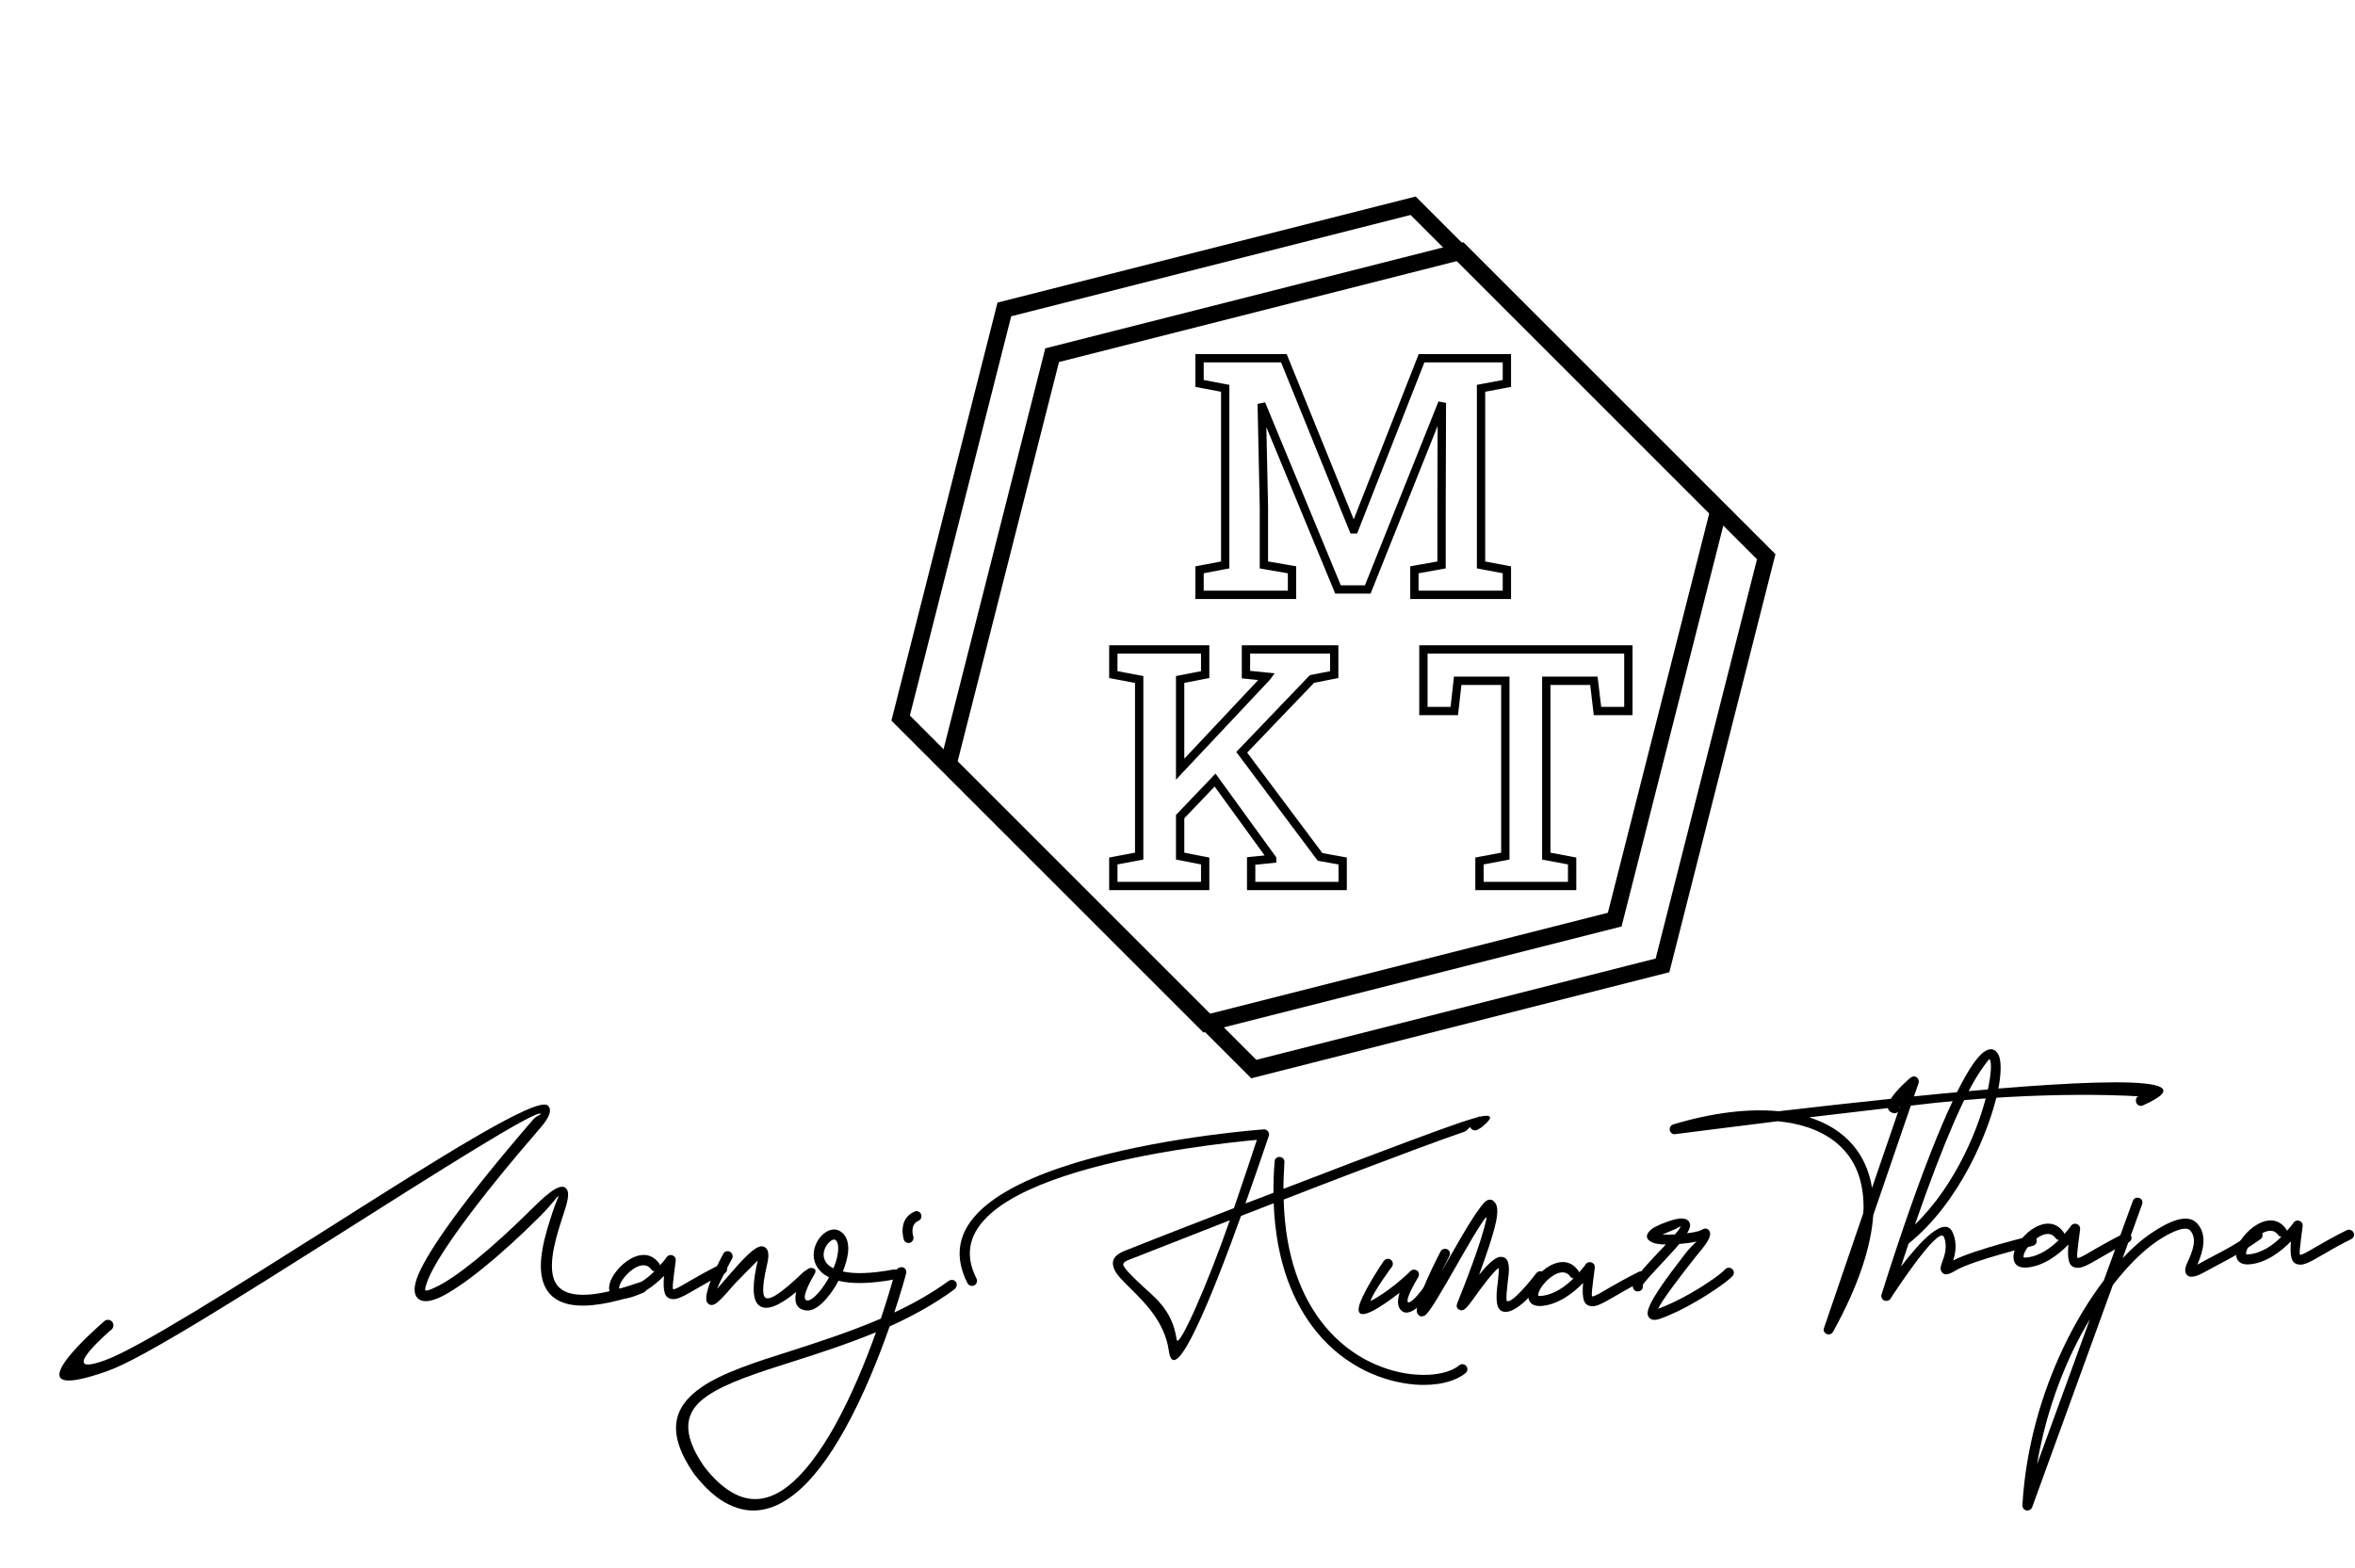 <svg width="566" height="377" viewBox="0 0 566 377" fill="none" xmlns="http://www.w3.org/2000/svg">
<path d="M216.46 172.625L241.388 74.388L339.625 49.46L413.009 122.844L388.081 221.081L289.844 246.009L216.46 172.625Z" stroke="black" stroke-width="4"/>
<path d="M424.494 133.844L399.566 232.081L301.329 257.009L227.945 183.625L252.873 85.388L351.109 60.46L424.494 133.844Z" stroke="black" stroke-width="4"/>
<path d="M288.297 143H287.297V144H288.297V143ZM288.297 136.984L288.111 136.002L287.297 136.156V136.984H288.297ZM294.469 135.812L294.655 136.795L295.469 136.64V135.812H294.469ZM294.469 93.352H295.469V92.524L294.655 92.369L294.469 93.352ZM288.297 92.18H287.297V93.008L288.111 93.162L288.297 92.18ZM288.297 86.125V85.125H287.297V86.125H288.297ZM308.57 86.125L309.497 85.749L309.244 85.125H308.57V86.125ZM325.25 127.258L324.323 127.634L324.577 128.258H325.25V127.258ZM325.485 127.258V128.258H326.166L326.415 127.624L325.485 127.258ZM341.656 86.125V85.125H340.975L340.726 85.759L341.656 86.125ZM362.164 86.125H363.164V85.125H362.164V86.125ZM362.164 92.18L362.35 93.162L363.164 93.009V92.18H362.164ZM355.953 93.352L355.768 92.369L354.953 92.523V93.352H355.953ZM355.953 135.812H354.953V136.641L355.768 136.795L355.953 135.812ZM362.164 136.984H363.164V136.155L362.35 136.002L362.164 136.984ZM362.164 143V144H363.164V143H362.164ZM339.938 143H338.938V144H339.938V143ZM339.938 136.984L339.761 136L338.938 136.148V136.984H339.938ZM346.461 135.812L346.638 136.797L347.461 136.649V135.812H346.461ZM346.461 122.57L345.461 122.567V122.57H346.461ZM346.539 97.688L347.539 97.691L347.542 96.868L346.735 96.707L346.539 97.688ZM346.344 97.648L346.54 96.668L345.724 96.505L345.415 97.277L346.344 97.648ZM328.727 141.711V142.711H329.404L329.655 142.082L328.727 141.711ZM321.578 141.711L320.654 142.093L320.91 142.711H321.578V141.711ZM303.453 97.883L304.377 97.501L304.063 96.741L303.257 96.902L303.453 97.883ZM303.258 97.922L303.062 96.941L302.24 97.106L302.258 97.943L303.258 97.922ZM303.766 121.906H304.766V121.896L304.766 121.885L303.766 121.906ZM303.766 135.812H302.766V136.654L303.595 136.798L303.766 135.812ZM310.524 136.984H311.524V136.143L310.694 135.999L310.524 136.984ZM310.524 143V144H311.524V143H310.524ZM289.297 143V136.984H287.297V143H289.297ZM288.484 137.967L294.655 136.795L294.282 134.83L288.111 136.002L288.484 137.967ZM295.469 135.812V93.352H293.469V135.812H295.469ZM294.655 92.369L288.484 91.197L288.111 93.162L294.282 94.334L294.655 92.369ZM289.297 92.18V86.125H287.297V92.18H289.297ZM288.297 87.125H308.57V85.125H288.297V87.125ZM307.644 86.501L324.323 127.634L326.177 126.882L309.497 85.749L307.644 86.501ZM325.25 128.258H325.485V126.258H325.25V128.258ZM326.415 127.624L342.587 86.491L340.726 85.759L324.554 126.892L326.415 127.624ZM341.656 87.125H362.164V85.125H341.656V87.125ZM361.164 86.125V92.18H363.164V86.125H361.164ZM361.979 91.197L355.768 92.369L356.139 94.334L362.35 93.162L361.979 91.197ZM354.953 93.352V135.812H356.953V93.352H354.953ZM355.768 136.795L361.979 137.967L362.35 136.002L356.139 134.83L355.768 136.795ZM361.164 136.984V143H363.164V136.984H361.164ZM362.164 142H339.938V144H362.164V142ZM340.938 143V136.984H338.938V143H340.938ZM340.114 137.969L346.638 136.797L346.284 134.828L339.761 136L340.114 137.969ZM347.461 135.812V122.57H345.461V135.812H347.461ZM347.461 122.573L347.539 97.691L345.539 97.684L345.461 122.567L347.461 122.573ZM346.735 96.707L346.54 96.668L346.148 98.629L346.343 98.668L346.735 96.707ZM345.415 97.277L327.798 141.34L329.655 142.082L347.272 98.02L345.415 97.277ZM328.727 140.711H321.578V142.711H328.727V140.711ZM322.502 141.329L304.377 97.501L302.529 98.265L320.654 142.093L322.502 141.329ZM303.257 96.902L303.062 96.941L303.454 98.903L303.649 98.863L303.257 96.902ZM302.258 97.943L302.766 121.927L304.766 121.885L304.258 97.901L302.258 97.943ZM302.766 121.906V135.812H304.766V121.906H302.766ZM303.595 136.798L310.353 137.97L310.694 135.999L303.937 134.827L303.595 136.798ZM309.524 136.984V143H311.524V136.984H309.524ZM310.524 142H288.297V144H310.524V142Z" fill="black"/>
<path d="M355.578 213H354.578V214H355.578V213ZM355.578 206.984L355.393 206.002L354.578 206.155V206.984H355.578ZM361.789 205.812L361.975 206.795L362.789 206.641V205.812H361.789ZM361.789 163.664H362.789V162.664H361.789V163.664ZM350.344 163.664V162.664H349.45L349.35 163.552L350.344 163.664ZM349.524 170.93V171.93H350.417L350.517 171.042L349.524 170.93ZM342.102 170.93H341.102V171.93H342.102V170.93ZM342.102 156.125V155.125H341.102V156.125H342.102ZM391.36 156.125H392.36V155.125H391.36V156.125ZM391.36 170.93V171.93H392.36V170.93H391.36ZM383.938 170.93L382.945 171.047L383.049 171.93H383.938V170.93ZM383.078 163.664L384.071 163.547L383.967 162.664H383.078V163.664ZM371.633 163.664V162.664H370.633V163.664H371.633ZM371.633 205.812H370.633V206.641L371.448 206.795L371.633 205.812ZM377.844 206.984H378.844V206.155L378.029 206.002L377.844 206.984ZM377.844 213V214H378.844V213H377.844ZM356.578 213V206.984H354.578V213H356.578ZM355.764 207.967L361.975 206.795L361.604 204.83L355.393 206.002L355.764 207.967ZM362.789 205.812V163.664H360.789V205.812H362.789ZM361.789 162.664H350.344V164.664H361.789V162.664ZM349.35 163.552L348.53 170.817L350.517 171.042L351.338 163.776L349.35 163.552ZM349.524 169.93H342.102V171.93H349.524V169.93ZM343.102 170.93V156.125H341.102V170.93H343.102ZM342.102 157.125H391.36V155.125H342.102V157.125ZM390.36 156.125V170.93H392.36V156.125H390.36ZM391.36 169.93H383.938V171.93H391.36V169.93ZM384.931 170.812L384.071 163.547L382.085 163.782L382.945 171.047L384.931 170.812ZM383.078 162.664H371.633V164.664H383.078V162.664ZM370.633 163.664V205.812H372.633V163.664H370.633ZM371.448 206.795L377.659 207.967L378.029 206.002L371.818 204.83L371.448 206.795ZM376.844 206.984V213H378.844V206.984H376.844ZM377.844 212H355.578V214H377.844V212Z" fill="black"/>
m<path d="M25.062 317.624C25.004 317.682 0.16 338.835 26.059 329.518C34.438 326.53 58.168 311.471 81.078 296.999C105.395 281.589 128.773 266.764 129.945 267.76C130.18 267.995 129.066 268.053 128.012 269.284C111.488 288.444 103.168 300.28 100.59 306.315C99.359 309.186 99.359 311.12 100.414 312.116C101.469 313.171 103.344 312.995 105.863 311.823C110.902 309.421 119.75 302.448 129.945 292.253C133.168 288.971 134.047 287.389 134.223 287.565C134.281 287.682 133.52 289.206 132.758 291.55C131.176 296.413 128.891 303.444 130.59 308.366C132.465 313.698 138.676 316.335 154.496 310.827C155.199 310.592 155.551 309.831 155.316 309.128C155.082 308.425 154.32 308.073 153.617 308.307C139.73 313.171 134.516 311.471 133.109 307.487C131.703 303.385 133.812 296.882 135.277 292.37C136.332 289.147 137.094 286.745 136.039 285.69C134.984 284.577 132.699 285.749 128.07 290.378C118.051 300.339 109.555 307.194 104.75 309.421C103.285 310.124 102.465 310.417 102.23 310.182C102.055 310.007 102.289 309.069 102.992 307.311C105.512 301.51 113.656 289.909 130.004 270.983C132.23 268.405 132.699 266.706 131.645 265.768C129.008 263.483 104.867 278.776 79.672 294.772C56.879 309.186 33.207 324.186 25.121 327.057C12.934 331.452 26.762 319.616 26.82 319.616C27.348 319.147 27.406 318.327 26.938 317.741C26.469 317.214 25.648 317.096 25.062 317.624Z" fill="black"/>
a<path d="M158.418 303.735C156.309 300.806 153.204 301.392 150.625 303.208C149.395 304.087 148.34 305.259 147.579 306.372C146.758 307.603 146.29 308.95 146.407 310.005C146.524 311.528 147.579 312.466 149.805 312.231C153.79 311.821 157.305 309.067 159.59 306.724C159.297 310.474 159.707 312.056 161.465 312.29C162.754 312.524 164.454 311.528 167.09 310.005C168.907 308.95 171.192 307.603 174.063 306.196C174.649 305.903 174.942 305.2 174.649 304.614C174.356 304.028 173.594 303.735 173.008 304.028C170.079 305.493 167.676 306.841 165.86 307.896C163.692 309.185 162.286 310.005 161.817 309.946C161.524 309.888 161.758 308.013 162.403 303.091C162.461 302.622 162.286 302.153 161.875 301.919C161.348 301.567 160.586 301.685 160.235 302.212C160.235 302.212 159.649 303.091 158.594 304.204C158.594 304.028 158.536 303.853 158.418 303.735ZM157.305 305.61C155.372 307.544 152.618 309.536 149.571 309.829C149.043 309.888 148.809 309.829 148.809 309.771C148.75 309.243 149.043 308.54 149.571 307.72C150.215 306.782 151.094 305.845 152.032 305.2C153.555 304.087 155.372 303.618 156.485 305.142C156.661 305.435 156.954 305.61 157.305 305.61Z" fill="black"/>
n<path d="M173.85 301.395C173.791 301.454 168.401 311.414 170.041 313.231C170.744 314.051 171.623 313.817 172.678 312.879C173.674 312 175.139 310.301 176.721 308.485C177.014 308.133 182.112 303.036 182.112 303.036C180.94 308.075 180.588 312.293 182.405 313.817C184.338 315.399 188.088 313.934 194.768 307.547C195.237 307.079 195.237 306.317 194.826 305.848C194.358 305.379 193.596 305.321 193.127 305.789C187.502 311.18 184.866 312.704 183.928 311.942C182.991 311.18 183.459 307.84 184.455 303.563C184.983 301.102 184.514 299.93 183.342 299.637C181.526 299.227 178.01 303.329 174.905 306.903C173.967 307.957 173.088 309.012 172.326 309.832C173.44 307.137 175.959 302.567 175.959 302.567C176.252 301.981 176.018 301.219 175.432 300.926C174.846 300.633 174.143 300.809 173.85 301.395Z" fill="black"/>
o<path d="M195.843 305.145C195.257 304.559 193.558 304.383 192.21 307.957C191.038 310.77 190.101 314.637 193.792 315.047C195.374 315.223 197.191 313.934 198.831 311.942C199.827 310.77 200.765 309.364 201.527 307.899C204.515 308.661 208.909 308.719 215.12 307.547C215.765 307.43 216.234 306.844 216.058 306.2C215.999 305.555 215.355 305.086 214.71 305.204C209.085 306.258 205.159 306.258 202.581 305.672C203.167 304.149 203.636 302.625 203.812 301.219C204.046 299.168 203.636 297.352 202.347 296.297C201.116 295.243 199.652 295.418 198.363 296.297C197.073 297.118 196.019 298.758 195.667 300.516C195.316 302.391 195.784 304.383 197.542 305.965C198.011 306.375 198.597 306.727 199.241 307.079C198.597 308.309 197.777 309.481 197.015 310.418C195.843 311.825 194.73 312.704 194.027 312.645C191.976 312.411 195.784 306.317 195.784 306.258C195.96 305.965 196.136 305.438 195.843 305.145ZM200.296 304.911C199.827 304.676 199.476 304.442 199.124 304.149C198.07 303.211 197.835 302.039 198.011 300.985C198.245 299.813 198.948 298.817 199.71 298.289C200.12 297.996 200.531 297.879 200.823 298.114C201.409 298.641 201.527 299.637 201.409 300.926C201.292 302.157 200.882 303.563 200.296 304.911Z" fill="black"/>
j<path d="M220.262 291.156C220.73 291.156 221.199 291.449 221.375 291.918C221.609 292.504 221.375 293.207 220.73 293.5C218.562 294.438 219.5 297.25 219.5 297.25C219.676 297.895 219.324 298.598 218.68 298.773C218.035 298.949 217.391 298.598 217.215 297.953C217.215 297.953 215.633 293.09 219.793 291.273C219.969 291.215 220.145 291.156 220.262 291.156ZM216.746 304.633C217.449 304.691 217.918 305.277 217.801 306.039C217.684 306.566 216.688 310.258 214.93 315.531C219.441 313.422 223.836 310.961 227.879 308.031C228.523 307.504 229.402 307.621 229.754 308.207C230.164 308.734 229.93 309.613 229.227 310.082C224.422 313.598 219.148 316.469 213.816 318.871C211.238 326.254 207.488 335.688 202.918 343.832C199.344 350.219 195.242 355.902 190.672 359.418C185.867 363.109 180.652 364.398 175.203 361.703C172.449 360.414 169.695 358.012 166.883 354.438C166.883 354.438 166.883 354.379 166.824 354.379C159.91 344.301 161.785 338.207 168.641 333.461C173.68 330.004 181.473 327.484 190.379 324.672C197.117 322.504 204.5 320.102 211.707 316.996C213.758 310.902 214.93 306.508 215.047 305.98C215.223 305.219 215.984 304.633 216.746 304.633ZM210.535 320.277C203.855 323.031 197.059 325.258 190.789 327.25C182.117 330.004 174.559 332.406 169.93 335.629C164.715 339.203 163.426 344.125 169.227 352.562C171.805 355.902 174.324 358.012 176.785 359.242C181.18 361.41 185.398 360.355 189.266 357.367C193.367 354.203 197.176 348.93 200.574 342.895C204.676 335.512 208.074 327.191 210.535 320.277Z" fill="black"/>
<path d="M515.027 265.742C533.543 257.538 496.512 259.882 460.008 263.574L461.121 260.351C461.297 259.765 461.004 259.062 460.359 258.827C459.949 258.71 459.48 258.827 459.129 259.12C458.777 259.413 455.848 261.933 454.441 264.16C444.891 265.156 435.574 266.21 427.488 267.148C420.164 266.445 411.492 267.499 402.176 270.312C401.59 270.488 401.238 271.015 401.297 271.66C401.414 272.304 402 272.773 402.645 272.656C402.762 272.656 412.957 271.308 427.254 269.55C428.426 269.667 429.539 269.843 430.652 270.019C436.043 271.074 440.438 273.3 443.426 276.757C446.414 280.156 447.996 284.843 447.879 290.82C447.82 291.113 447.82 291.347 447.82 291.64L438.387 319.238C438.152 319.765 438.387 320.351 438.914 320.644C439.5 320.995 440.203 320.761 440.555 320.175C446.707 309.042 449.695 299.726 450.223 292.109L459.246 265.8C492.234 261.757 515.789 263.691 514.09 263.574C513.387 263.515 513.211 264.511 513.445 265.156C513.738 265.742 514.441 266.035 515.027 265.742ZM456.609 266.093L456.492 266.386C456.492 266.269 456.492 266.21 456.434 266.093H456.609ZM453.738 266.386C453.855 266.913 454.148 267.324 454.91 267.558C455.379 267.734 455.906 267.617 456.199 267.265L449.93 285.546C449.227 281.386 447.645 277.929 445.242 275.175C442.605 272.128 439.09 269.96 434.812 268.613C440.789 267.91 447.234 267.148 453.738 266.386ZM457.254 263.867L457.43 263.749L457.371 263.867H457.254Z" fill="black"/>
<path d="M488.006 297.148C488.006 297.148 474.588 300.37 469.432 303.007C469.959 301.308 470.428 298.964 469.373 296.445C467.498 291.816 461.287 298.73 456.893 304.472C457.479 302.597 458.123 300.781 458.709 298.964C470.955 289.12 478.162 272.011 480.272 261.874C481.033 257.831 481.033 254.726 480.213 253.378C478.982 251.386 476.873 251.855 474.061 256.015C469.725 262.343 462.459 278.691 452.205 311.21C452.029 311.679 452.264 312.265 452.674 312.558C453.26 312.91 454.022 312.734 454.373 312.206C454.373 312.148 465.916 294.335 467.205 297.382C468.143 299.609 467.322 302.011 466.795 303.359C466.443 304.355 466.209 305.058 466.619 305.702C467.205 306.64 468.143 306.581 469.959 305.468C474.002 303.007 488.533 299.492 488.592 299.492C489.236 299.316 489.647 298.671 489.471 298.027C489.295 297.382 488.65 296.972 488.006 297.148ZM476.053 257.363C477.459 255.312 478.104 254.492 478.221 254.667C478.689 255.488 478.572 257.949 477.869 261.406C476.053 270.312 470.193 284.785 460.232 294.394C467.439 273.593 472.654 262.285 476.053 257.363Z" fill="black"/>
<path d="M495.945 296.209C493.835 293.279 490.73 293.865 488.152 295.681C486.921 296.56 485.866 297.732 485.105 298.845C484.284 300.076 483.816 301.424 483.933 302.478C484.05 304.002 485.105 304.939 487.331 304.705C491.316 304.295 494.831 301.541 497.116 299.197C496.823 302.947 497.234 304.529 498.991 304.763C500.28 304.998 501.98 304.002 504.616 302.478C506.433 301.424 508.718 300.076 511.589 298.67C512.175 298.377 512.468 297.674 512.175 297.088C511.882 296.502 511.12 296.209 510.534 296.502C507.605 297.966 505.202 299.314 503.386 300.369C501.218 301.658 499.812 302.478 499.343 302.42C499.05 302.361 499.284 300.486 499.929 295.564C499.987 295.095 499.812 294.627 499.402 294.392C498.874 294.041 498.112 294.158 497.761 294.685C497.761 294.685 497.175 295.564 496.12 296.677C496.12 296.502 496.062 296.326 495.945 296.209ZM494.831 298.084C492.898 300.017 490.144 302.009 487.097 302.302C486.57 302.361 486.335 302.302 486.335 302.244C486.277 301.716 486.57 301.013 487.097 300.193C487.741 299.256 488.62 298.318 489.558 297.674C491.081 296.56 492.898 296.091 494.011 297.615C494.187 297.908 494.48 298.084 494.831 298.084Z" fill="black"/>
<path d="M512.607 288.707L505.635 307.809C502.178 312.379 498.779 317.887 495.85 324.098C490.752 334.879 486.885 347.828 486.064 361.832C486.006 362.359 486.357 362.887 486.826 363.062C487.471 363.297 488.174 362.945 488.408 362.359L507.803 308.922C511.435 304.234 515.127 300.602 518.525 298.316C521.455 296.383 523.564 295.504 524.971 295.387C525.674 295.328 526.084 295.504 526.377 295.797C528.135 297.789 527.08 300.602 525.557 303.883C525.264 304.586 525.146 305.113 525.205 305.582C525.381 306.754 526.201 307.164 527.549 306.812C528.135 306.695 528.955 306.285 529.951 305.758C533.467 303.766 537.334 302.125 543.369 297.848C543.896 297.438 543.896 296.617 543.486 296.148C543.017 295.68 542.314 295.68 541.787 296.031C535.928 300.25 532.119 301.715 528.721 303.707C528.545 303.824 528.31 303.941 528.135 304C529.717 300.309 530.361 296.793 528.193 294.273C527.432 293.336 526.318 292.867 524.795 292.984C522.978 293.102 520.517 294.156 517.236 296.324C514.951 297.848 512.549 299.898 510.146 302.477L514.834 289.527C515.068 288.883 514.775 288.18 514.131 288.004C513.545 287.77 512.842 288.062 512.607 288.707ZM489.58 352.047C491.221 342.203 494.267 333.062 498.017 325.094C499.365 322.281 500.771 319.645 502.295 317.125L489.58 352.047Z" fill="black"/>
<path d="M549.433 295.445C547.323 292.516 544.218 293.102 541.64 294.918C540.409 295.797 539.355 296.969 538.593 298.082C537.772 299.312 537.304 300.66 537.421 301.715C537.538 303.238 538.593 304.176 540.819 303.941C544.804 303.531 548.319 300.777 550.605 298.434C550.312 302.184 550.722 303.766 552.48 304C553.769 304.234 555.468 303.238 558.105 301.715C559.921 300.66 562.206 299.312 565.077 297.906C565.663 297.613 565.956 296.91 565.663 296.324C565.37 295.738 564.608 295.445 564.022 295.738C561.093 297.203 558.69 298.551 556.874 299.605C554.706 300.895 553.3 301.715 552.831 301.656C552.538 301.598 552.772 299.723 553.417 294.801C553.476 294.332 553.3 293.863 552.89 293.629C552.362 293.277 551.601 293.395 551.249 293.922C551.249 293.922 550.663 294.801 549.608 295.914C549.608 295.738 549.55 295.562 549.433 295.445ZM548.319 297.32C546.386 299.254 543.632 301.246 540.585 301.539C540.058 301.598 539.823 301.539 539.823 301.48C539.765 300.953 540.058 300.25 540.585 299.43C541.23 298.492 542.108 297.555 543.046 296.91C544.569 295.797 546.386 295.328 547.499 296.852C547.675 297.145 547.968 297.32 548.319 297.32Z" fill="black"/>
<path d="M357.328 268.23C358.617 268.289 358.383 269.051 356.391 270.75C356.215 270.984 355.746 271.219 355.043 271.629C354.457 271.922 353.754 271.688 353.402 271.102C353.402 271.043 353.402 270.984 353.344 270.926C352.758 271.512 352.23 271.98 352.055 272.039C349.125 273.035 344.906 274.559 339.867 276.434C330.902 279.773 319.477 284.109 308.52 288.387C308.871 302.273 312.914 312.117 318.363 318.738C321.586 322.664 325.336 325.477 329.145 327.352C332.953 329.227 336.82 330.223 340.277 330.457C344.848 330.809 348.656 329.93 350.707 328.23C351.234 327.82 351.938 327.879 352.406 328.406C352.816 328.934 352.758 329.637 352.23 330.105C349.711 332.156 345.258 333.27 340.102 332.859C336.352 332.566 332.191 331.512 328.09 329.52C323.988 327.469 319.945 324.48 316.488 320.262C310.863 313.406 306.645 303.387 306.117 289.266C303.48 290.32 300.844 291.316 298.266 292.312C291.645 310.711 282.27 334.324 280.922 324.773C279.984 317.918 275.121 313.113 271.664 309.715C269.906 307.957 268.441 306.551 267.855 305.262C267.035 303.445 267.445 301.98 269.906 300.867C270.551 300.574 282.152 296.004 296.566 290.438C299.027 283.23 301.137 276.961 302.074 274.031C290.062 275.145 221.859 282.293 234.691 307.371C234.984 307.957 234.75 308.719 234.164 309.012C233.52 309.305 232.816 309.07 232.523 308.484C216.879 277.781 303.48 271.512 303.715 271.512C304.359 271.453 304.945 271.98 305.004 272.625C305.004 272.801 305.004 272.918 304.945 273.094C304.887 273.152 302.543 280.301 299.32 289.324C301.547 288.504 303.773 287.625 306.059 286.746C306.059 284.344 306.117 281.824 306.352 279.246C306.352 278.543 306.938 278.074 307.582 278.133C308.285 278.191 308.754 278.719 308.695 279.422C308.578 281.648 308.461 283.758 308.461 285.809C319.242 281.648 330.316 277.43 338.988 274.207C344.145 272.273 348.422 270.75 351.293 269.754C352.934 269.227 354.281 268.816 355.336 268.523C355.688 268.289 355.746 268.289 355.629 268.465C356.332 268.289 356.918 268.23 357.328 268.23ZM295.57 293.367C282.094 298.641 271.488 302.801 270.902 303.035C270.023 303.445 269.848 303.855 270.023 304.266C270.434 305.145 271.723 306.434 273.305 307.957C277.055 311.648 281.684 314.402 282.797 322.02C283.148 324.715 290.18 308.953 295.57 293.367Z" fill="black"/>
<path d="M332.566 303.164C332.508 303.164 326.648 311.953 326.531 314.648C326.355 317.988 332.156 314.062 336.375 310.781C335.789 312.715 335.73 314.59 337.312 315.41C338.309 315.879 339.715 315.234 341.238 313.828C342.527 312.598 344.109 310.723 345.75 308.555C346.16 308.027 346.043 307.266 345.516 306.914C344.988 306.504 344.227 306.621 343.816 307.148C338.777 314.883 335.906 315.293 340.828 307.09C341.121 306.68 341.121 306.035 340.77 305.625C340.301 305.156 339.539 305.098 339.07 305.508C333.855 310.605 329.402 312.773 329.402 312.773C329.93 310.781 334.5 304.512 334.559 304.512C334.91 303.926 334.793 303.223 334.207 302.812C333.68 302.461 332.918 302.637 332.566 303.164Z" fill="black"/>
<path d="M346.215 300.875C346.215 300.875 339.477 313.707 340.648 315.758C340.648 315.758 340.648 315.816 340.707 315.816C341.117 316.52 341.703 316.637 342.465 316.227C343.578 315.582 346.625 310.191 349.965 304.391C350.375 303.688 357.934 290.211 357.23 293.082C356.059 298.648 351.898 309.137 350.609 312.359C350.434 312.828 350.316 313.121 350.258 313.238C349.906 314.117 350.141 314.645 350.902 314.938C351.84 315.348 352.719 314.117 353.949 312.477C355.766 309.898 358.812 305.738 360.219 304.801C360.277 305.621 360.102 306.91 359.984 308.258C359.75 309.957 359.574 311.715 359.75 313.004C359.926 314.586 360.629 315.582 362.27 315.348C365.902 314.879 371.117 307.555 371.117 307.555C371.527 306.969 371.41 306.266 370.883 305.855C370.355 305.445 369.594 305.562 369.184 306.148C367.953 307.789 363.148 313.707 362.094 312.711C361.977 311.715 362.152 310.133 362.328 308.551C362.504 307.027 362.738 305.562 362.621 304.508C362.504 302.984 361.918 302.047 360.512 302.164C359.223 302.281 357.289 304.215 355.473 306.5C357.055 302.164 358.871 297.008 359.574 293.609C360.043 291.266 359.984 289.566 359.047 288.863C358.695 288.395 358.168 288.277 357.523 288.512C355.941 289.098 351.723 296.422 347.855 303.219C347.387 304.098 346.918 304.918 346.449 305.738C347.504 303.629 348.324 301.988 348.324 301.988C348.676 301.402 348.441 300.641 347.855 300.348C347.27 300.055 346.508 300.289 346.215 300.875ZM360.688 304.566C360.863 304.566 360.746 304.566 360.512 304.625C360.57 304.625 360.629 304.566 360.688 304.566Z" fill="black"/>
<path d="M379.305 305.445C377.195 302.516 374.09 303.102 371.512 304.918C370.281 305.797 369.227 306.969 368.465 308.082C367.645 309.312 367.176 310.66 367.293 311.715C367.41 313.238 368.465 314.176 370.691 313.941C374.676 313.531 378.191 310.777 380.477 308.434C380.184 312.184 380.594 313.766 382.352 314C383.641 314.234 385.34 313.238 387.977 311.715C389.793 310.66 392.078 309.312 394.949 307.906C395.535 307.613 395.828 306.91 395.535 306.324C395.242 305.738 394.48 305.445 393.895 305.738C390.965 307.203 388.562 308.551 386.746 309.605C384.578 310.895 383.172 311.715 382.703 311.656C382.41 311.598 382.645 309.723 383.289 304.801C383.348 304.332 383.172 303.863 382.762 303.629C382.234 303.277 381.473 303.395 381.121 303.922C381.121 303.922 380.535 304.801 379.48 305.914C379.48 305.738 379.422 305.562 379.305 305.445ZM378.191 307.32C376.258 309.254 373.504 311.246 370.457 311.539C369.93 311.598 369.695 311.539 369.695 311.48C369.637 310.953 369.93 310.25 370.457 309.43C371.102 308.492 371.98 307.555 372.918 306.91C374.441 305.797 376.258 305.328 377.371 306.852C377.547 307.145 377.84 307.32 378.191 307.32Z" fill="black"/>
<path d="M394.812 309.016C394.754 308.664 397.273 305.969 399.91 303.156C401.199 301.75 402.547 300.344 403.602 299.055C405.066 298.938 406.531 298.762 407.762 298.469C407 299.172 405.945 300.168 404.891 301.574C400.848 306.848 395.34 313.996 396.043 316.164C396.395 317.219 397.273 317.57 398.797 317.102C401.668 316.105 405.008 314.465 407.938 312.707C411.863 310.422 415.32 307.961 416.375 306.789C416.844 306.262 416.844 305.559 416.316 305.09C415.848 304.621 415.086 304.68 414.617 305.148C413.68 306.203 410.516 308.488 406.766 310.656C404.07 312.238 401.082 313.703 398.504 314.641C399.441 312.59 403.602 307.141 406.824 303.039C408.289 301.047 411.805 297.59 410.867 296.008C410.457 295.305 409.812 295.129 408.992 295.656C408.406 296.008 407.059 296.301 405.477 296.477C406.062 295.539 406.355 294.66 406.121 294.074C405.652 292.785 404.07 292.492 400.848 293.664C398.328 294.543 396.98 295.305 396.453 295.949C395.398 297.121 395.691 298 397.039 298.645C397.566 298.938 398.445 299.055 399.441 299.172C399.734 299.172 400.027 299.172 400.379 299.172C399.676 299.934 398.914 300.695 398.152 301.516C395.105 304.797 392.059 308.02 392.469 309.602C392.645 310.246 393.289 310.598 393.934 310.422C394.578 310.305 394.988 309.602 394.812 309.016ZM402.547 296.77C401.492 296.828 400.496 296.828 399.617 296.77H399.559C400.086 296.535 400.789 296.242 401.668 295.891C403.309 295.305 403.836 294.719 403.836 294.836C403.953 295.07 403.426 295.773 402.547 296.77Z" fill="black"/>
<path d="M267.578 213H266.578V214H267.578V213ZM267.578 206.984L267.393 206.002L266.578 206.155V206.984H267.578ZM273.789 205.812L273.974 206.795L274.789 206.641V205.812H273.789ZM273.789 163.352H274.789V162.523L273.974 162.369L273.789 163.352ZM267.578 162.18H266.578V163.009L267.393 163.162L267.578 162.18ZM267.578 156.125V155.125H266.578V156.125H267.578ZM289.648 156.125H290.648V155.125H289.648V156.125ZM289.648 162.18L289.84 163.161L290.648 163.004V162.18H289.648ZM283.633 163.352L283.442 162.37L282.633 162.528V163.352H283.633ZM283.633 184.914H282.633V187.438L284.362 185.599L283.633 184.914ZM304.375 162.844L305.104 163.529L305.142 163.488L305.175 163.444L304.375 162.844ZM304.492 162.688L305.292 163.287L306.355 161.87L304.592 161.693L304.492 162.688ZM299.453 162.18H298.453V163.084L299.353 163.175L299.453 162.18ZM299.453 156.125V155.125H298.453V156.125H299.453ZM320.664 156.125H321.664V155.125H320.664V156.125ZM320.664 162.18L320.857 163.161L321.664 163.002V162.18H320.664ZM315.312 163.234L315.119 162.253L314.809 162.314L314.59 162.543L315.312 163.234ZM298.438 180.852L297.715 180.16L297.129 180.772L297.637 181.451L298.438 180.852ZM317.266 206.008L316.465 206.607L316.701 206.922L317.089 206.992L317.266 206.008ZM322.695 206.984H323.695V206.148L322.872 206L322.695 206.984ZM322.695 213V214H323.695V213H322.695ZM300.703 213H299.703V214H300.703V213ZM300.703 206.984L300.603 205.989L299.703 206.08V206.984H300.703ZM305.742 206.477L305.842 207.472L306.742 207.381V206.477H305.742ZM305.742 206.438H306.742V206.113L306.552 205.85L305.742 206.438ZM292.031 187.531L292.841 186.944L292.137 185.973L291.308 186.84L292.031 187.531ZM283.633 196.32L282.91 195.629L282.633 195.919V196.32H283.633ZM283.633 205.812H282.633V206.636L283.442 206.794L283.633 205.812ZM289.648 206.984H290.648V206.16L289.84 206.003L289.648 206.984ZM289.648 213V214H290.648V213H289.648ZM268.578 213V206.984H266.578V213H268.578ZM267.764 207.967L273.974 206.795L273.604 204.83L267.393 206.002L267.764 207.967ZM274.789 205.812V163.352H272.789V205.812H274.789ZM273.974 162.369L267.764 161.197L267.393 163.162L273.604 164.334L273.974 162.369ZM268.578 162.18V156.125H266.578V162.18H268.578ZM267.578 157.125H289.648V155.125H267.578V157.125ZM288.648 156.125V162.18H290.648V156.125H288.648ZM289.457 161.198L283.442 162.37L283.824 164.333L289.84 163.161L289.457 161.198ZM282.633 163.352V184.914H284.633V163.352H282.633ZM284.362 185.599L305.104 163.529L303.646 162.159L282.904 184.229L284.362 185.599ZM305.175 163.444L305.292 163.287L303.692 162.088L303.575 162.244L305.175 163.444ZM304.592 161.693L299.553 161.185L299.353 163.175L304.392 163.682L304.592 161.693ZM300.453 162.18V156.125H298.453V162.18H300.453ZM299.453 157.125H320.664V155.125H299.453V157.125ZM319.664 156.125V162.18H321.664V156.125H319.664ZM320.471 161.199L315.119 162.253L315.506 164.216L320.857 163.161L320.471 161.199ZM314.59 162.543L297.715 180.16L299.16 181.543L316.035 163.926L314.59 162.543ZM297.637 181.451L316.465 206.607L318.066 205.409L299.238 180.252L297.637 181.451ZM317.089 206.992L322.518 207.969L322.872 206L317.443 205.024L317.089 206.992ZM321.695 206.984V213H323.695V206.984H321.695ZM322.695 212H300.703V214H322.695V212ZM301.703 213V206.984H299.703V213H301.703ZM300.803 207.979L305.842 207.472L305.642 205.482L300.603 205.989L300.803 207.979ZM306.742 206.477V206.438H304.742V206.477H306.742ZM306.552 205.85L292.841 186.944L291.222 188.118L304.933 207.025L306.552 205.85ZM291.308 186.84L282.91 195.629L284.356 197.011L292.754 188.222L291.308 186.84ZM282.633 196.32V205.812H284.633V196.32H282.633ZM283.442 206.794L289.457 207.966L289.84 206.003L283.824 204.831L283.442 206.794ZM288.648 206.984V213H290.648V206.984H288.648ZM289.648 212H267.578V214H289.648V212Z" fill="black"/>
</svg>

